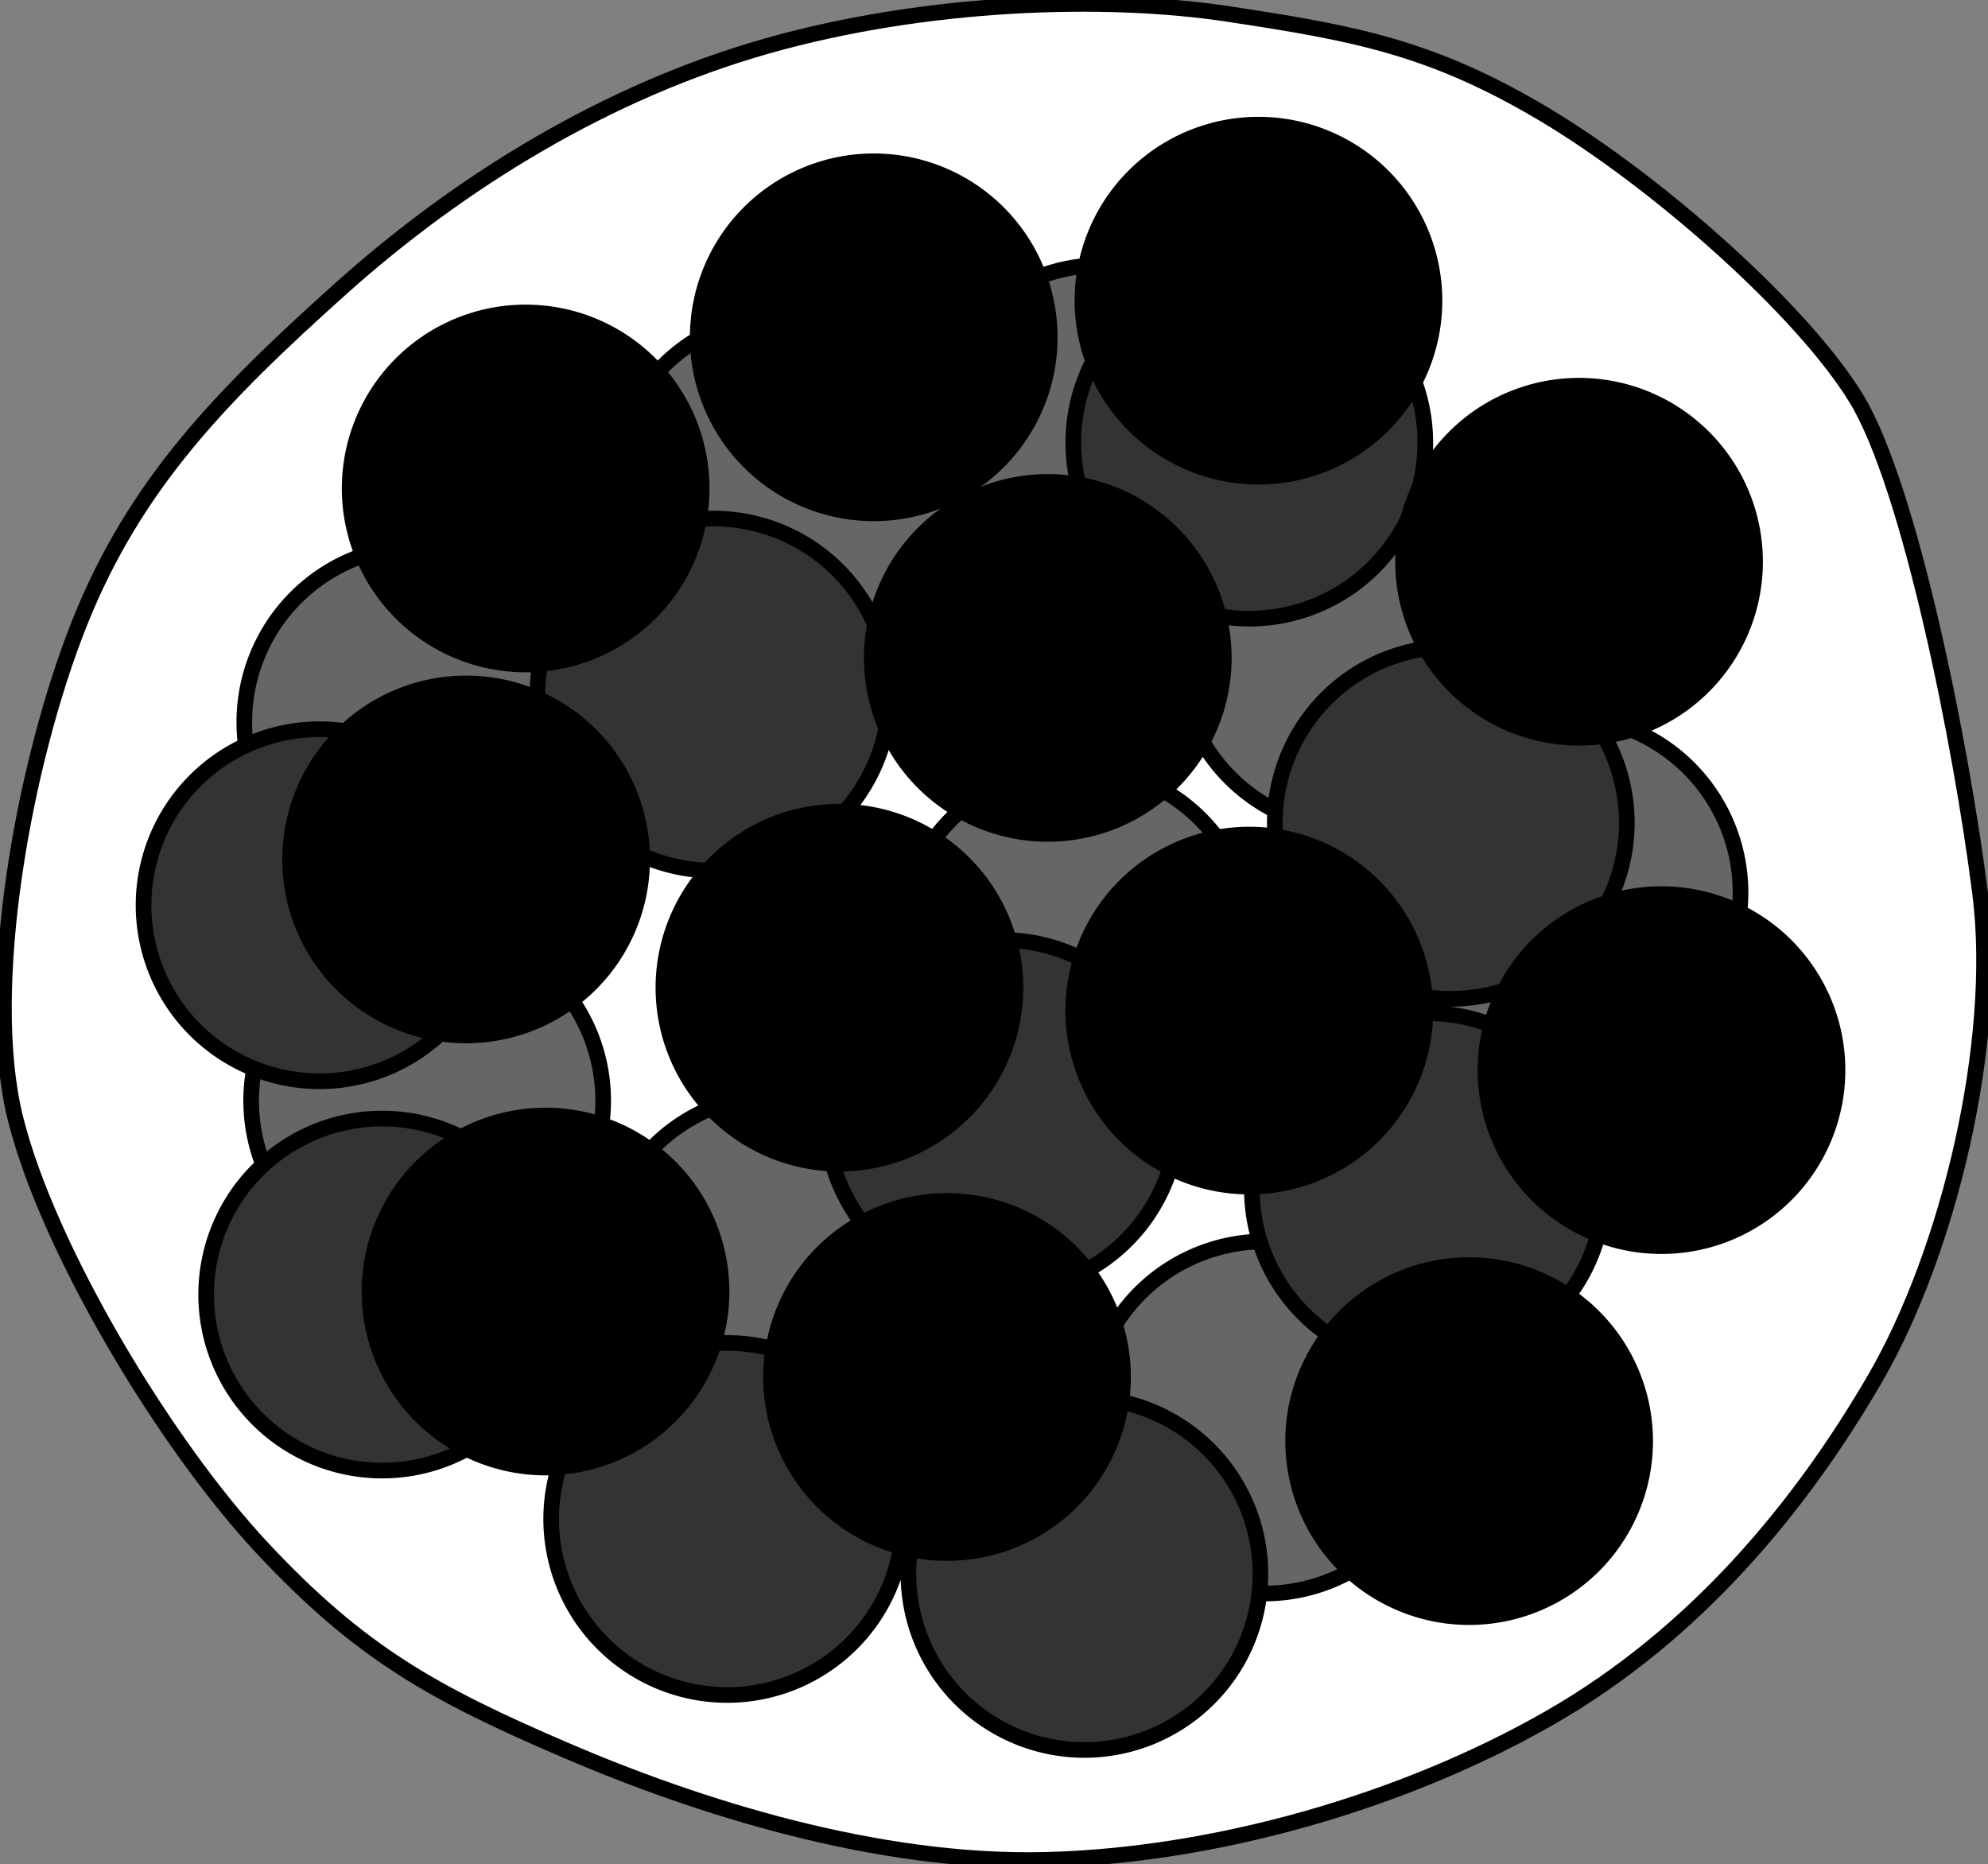 <svg xmlns="http://www.w3.org/2000/svg" xmlns:dc="http://dublincore.org/documents/dcmi-terms/" height="238.278" width="254.135"><rect width="100%" height="100%" fill="#808080" stroke="none"/><path d="M43.527 36.93C28.19 50.687 17.218 61.948 10.155 79.67 3.09 97.392-2.177 126.202 1.958 142.902c4.135 16.7 19.1 41.658 31.616 55.035 12.515 13.377 21.877 18.547 38.642 25.76 16.764 7.215 39.82 14.594 61.475 14.052 21.655-.54 45.683-7.428 64.403-18.15 18.72-10.72 32.133-27.093 41.569-43.325 9.435-16.232 15.87-43.03 13.466-62.06-2.403-19.031-8.998-52.042-15.808-63.233-6.81-11.19-25.278-27.608-39.813-36.3-14.534-8.691-24.47-10.455-40.398-12.88C141.183-.624 118.306.122 97.977 5.899c-20.33 5.777-39.113 17.274-54.45 31.03z" fill="#fff" stroke="#000" stroke-width="2"/><path d="M184.155 181.199a22.5 22.5 0 1 1-45 0 22.5 22.5 0 1 1 45 0zM76.232 92.299a22.5 22.5 0 1 1-45 0 22.5 22.5 0 1 1 45 0zM77.107 140.706a22.5 22.5 0 1 1-45 0 22.5 22.5 0 1 1 45 0zM122.001 162.468a22.5 22.5 0 1 1-45 0 22.5 22.5 0 1 1 45 0zM160.05 120.596a22.5 22.5 0 1 1-45 0 22.5 22.5 0 1 1 45 0zM222.498 114.102a22.5 22.5 0 1 1-45 0 22.5 22.5 0 1 1 45 0z" style="marker:none" color="#000" fill="#666" stroke="#000" stroke-width="2" overflow="visible"/><path d="M195.67 83.516a22.5 22.5 0 1 1-45 0 22.5 22.5 0 1 1 45 0z" style="marker:none" color="#000" fill="#666" stroke="#000" stroke-width="2" overflow="visible"/><path d="M163.373 56.388a22.5 22.5 0 1 1-45 0 22.5 22.5 0 1 1 45 0z" style="marker:none" color="#000" fill="#666" stroke="#000" stroke-width="2" overflow="visible"/><path d="M123.216 62.683a22.5 22.5 0 1 1-45 0 22.5 22.5 0 1 1 45 0z" style="marker:none" color="#000" fill="#666" stroke="#000" stroke-width="2" overflow="visible"/><path d="M150.588 142.65a22.5 22.5 0 1 1-45 0 22.5 22.5 0 1 1 45 0zM63.351 115.718a22.5 22.5 0 1 1-45 0 22.5 22.5 0 1 1 45 0zM71.354 165.486a22.5 22.5 0 1 1-45 0 22.5 22.5 0 1 1 45 0zM115.46 194.172a22.5 22.5 0 1 1-45 0 22.5 22.5 0 1 1 45 0zM161.127 201.198a22.5 22.5 0 1 1-45 0 22.5 22.5 0 1 1 45 0zM205.038 152.018a22.5 22.5 0 1 1-45 0 22.5 22.5 0 1 1 45 0z" style="marker:none" color="#000" fill="#333" stroke="#000" stroke-width="2" overflow="visible"/><path d="M207.965 105.18a22.5 22.5 0 1 1-45 0 22.5 22.5 0 1 1 45 0zM182.204 56.584a22.5 22.5 0 1 1-45 0 22.5 22.5 0 1 1 45 0zM113.703 88.786a22.5 22.5 0 1 1-45 0 22.5 22.5 0 1 1 45 0z" style="marker:none" color="#000" fill="#333" stroke="#000" stroke-width="2" overflow="visible"/><path d="M156.443 84.102a22.5 22.5 0 1 1-45 0 22.5 22.5 0 1 1 45 0zM89.698 62.44a22.5 22.5 0 1 1-45 0 22.5 22.5 0 1 1 45 0z" style="marker:none" color="#000" stroke="#000" stroke-width="2" overflow="visible"/><path d="M82.087 109.863a22.5 22.5 0 1 1-45 0 22.5 22.5 0 1 1 45 0zM129.807 126.256a22.5 22.5 0 1 1-45 0 22.5 22.5 0 1 1 45 0zM92.237 165.097a22.5 22.5 0 1 1-45 0 22.5 22.5 0 1 1 45 0zM143.562 176.022a22.5 22.5 0 1 1-45 0 22.5 22.5 0 1 1 45 0zM210.307 184.219a22.5 22.5 0 1 1-45 0 22.5 22.5 0 1 1 45 0zM182.204 129.184a22.5 22.5 0 1 1-45 0 22.5 22.5 0 1 1 45 0zM224.358 71.807a22.5 22.5 0 1 1-45 0 22.5 22.5 0 1 1 45 0zM234.897 136.795a22.5 22.5 0 1 1-45 0 22.5 22.5 0 1 1 45 0zM183.375 38.434a22.5 22.5 0 1 1-45 0 22.5 22.5 0 1 1 45 0zM134.194 43.118a22.5 22.5 0 1 1-45 0 22.5 22.5 0 1 1 45 0z" style="marker:none" color="#000" stroke="#000" stroke-width="2" overflow="visible"/></svg>